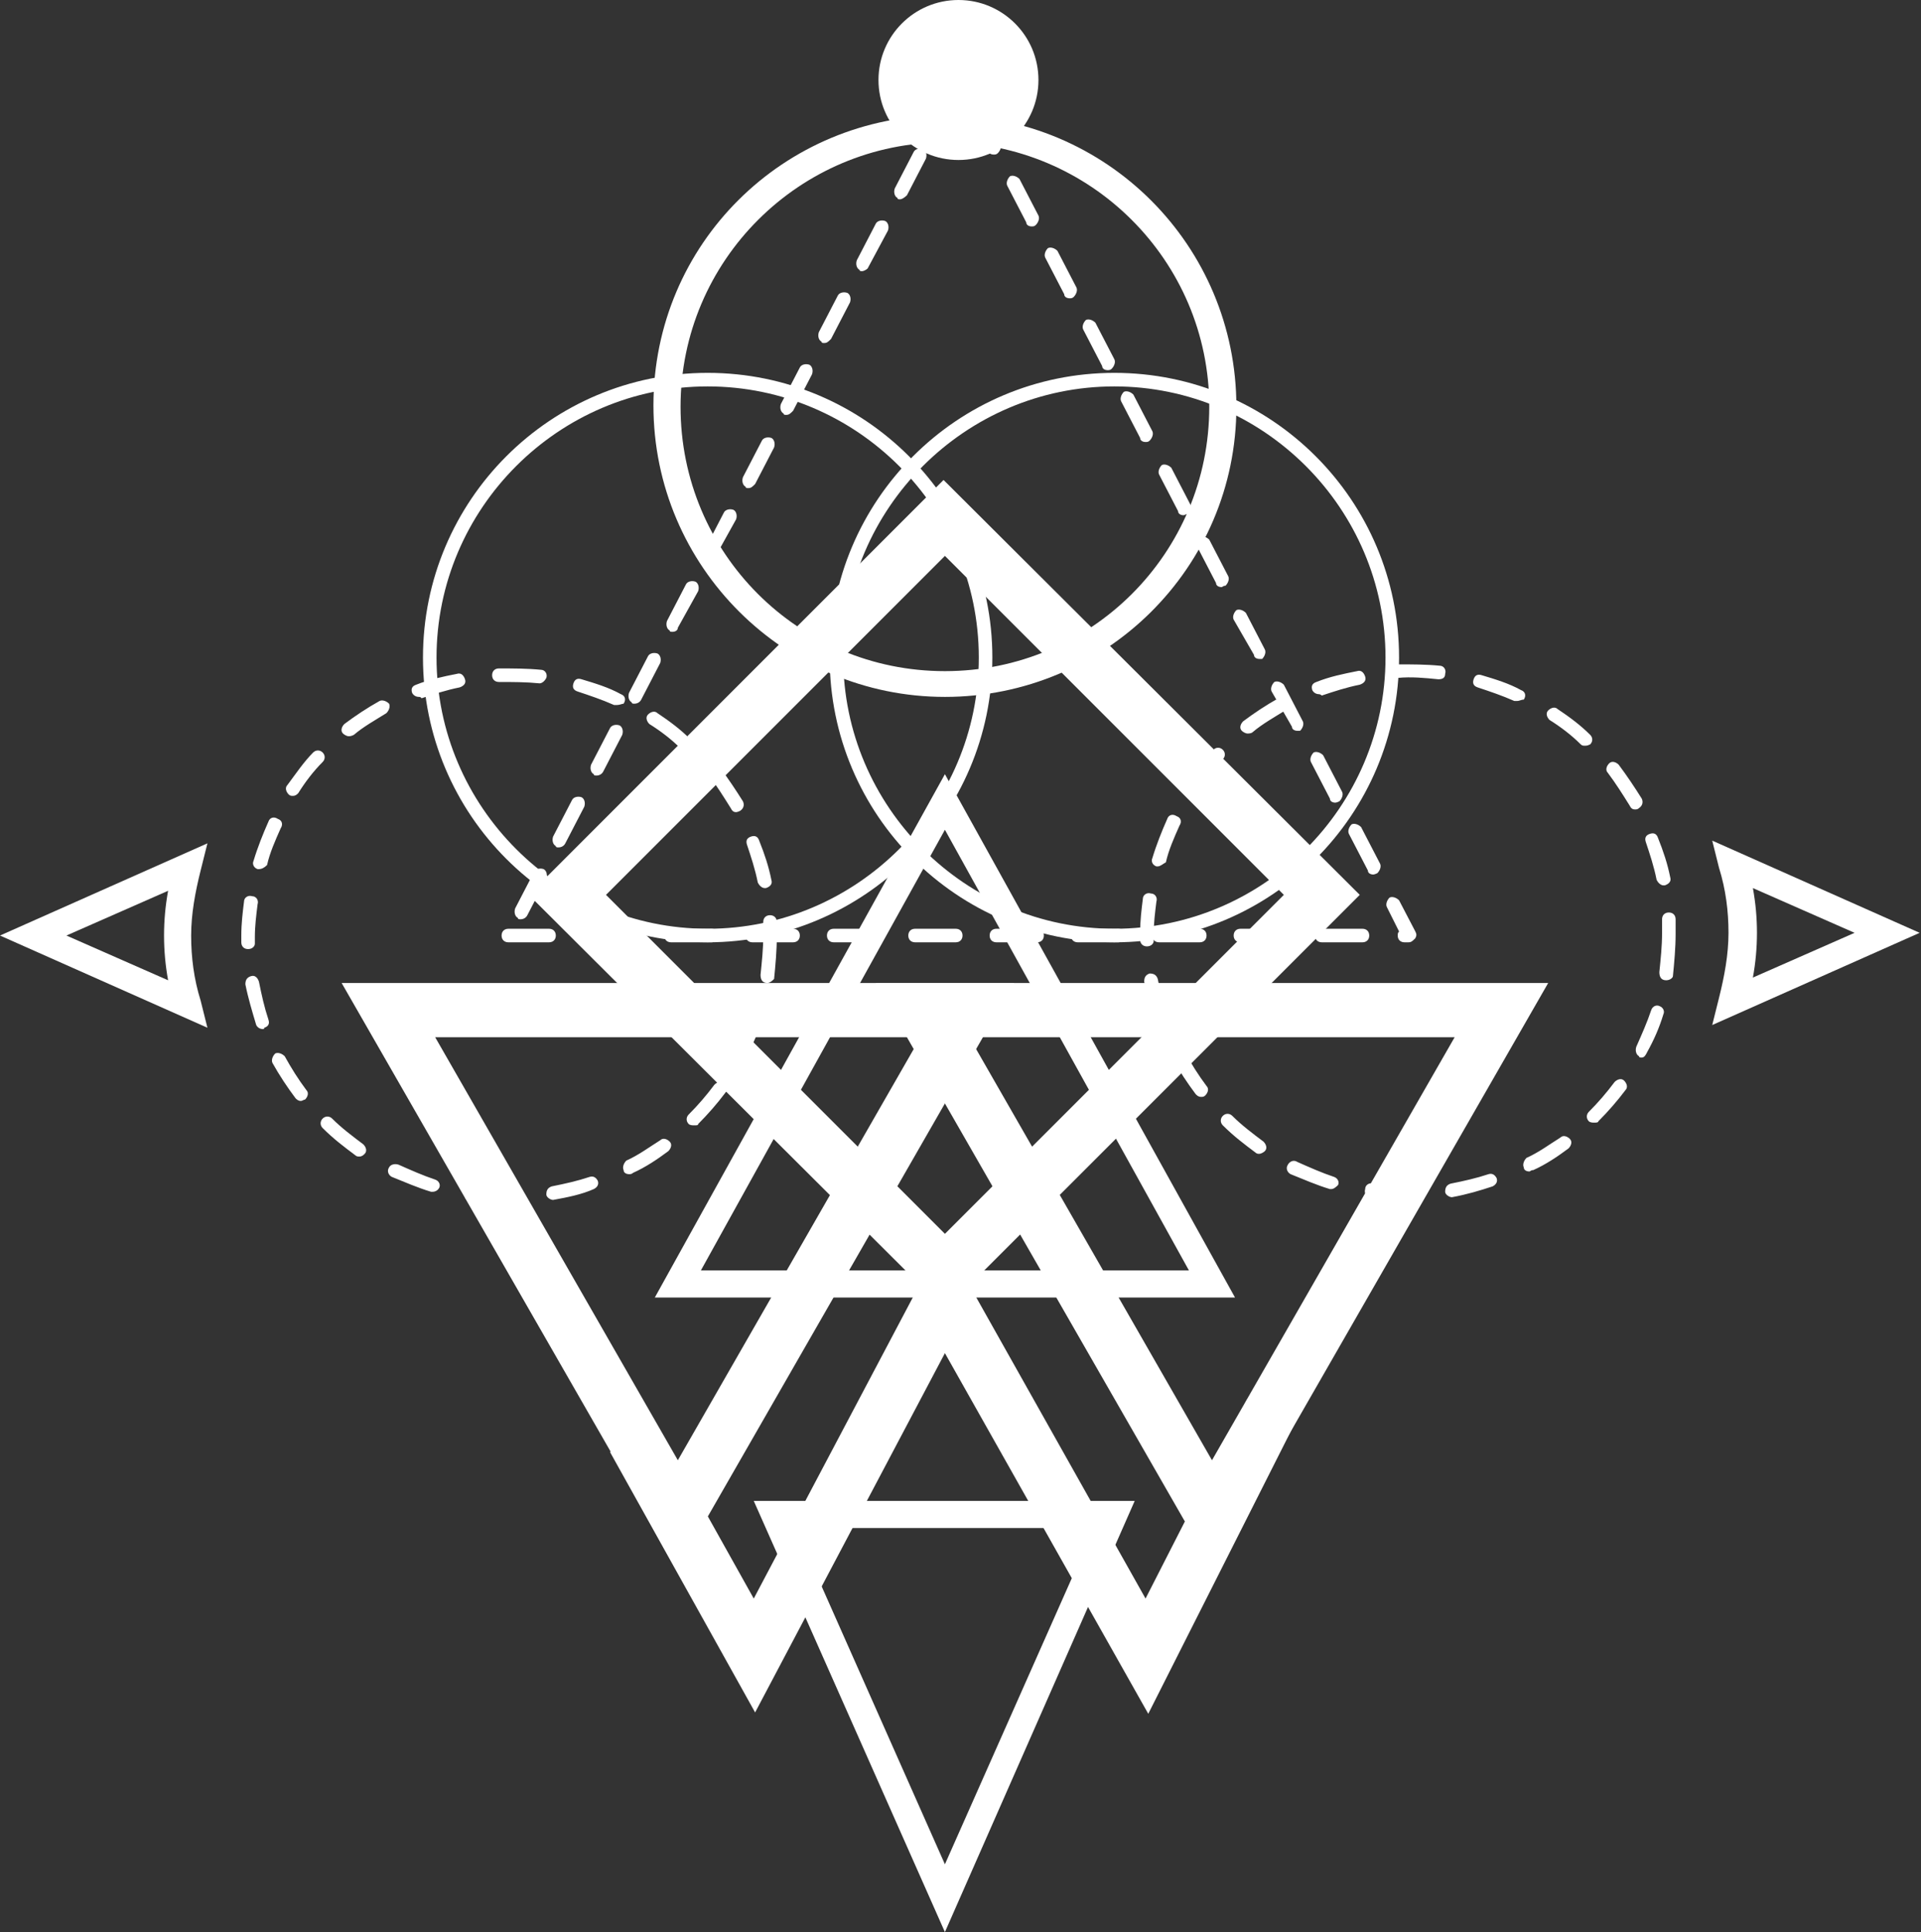 <svg id="Layer_1" xmlns="http://www.w3.org/2000/svg" viewBox="0 0 141.7 142.5"><rect x="0" y="0" width="141.7" height="142.5" fill="#333333" stroke="none"/><style>.st0{display:none}.st1{display:inline}.st1,.st2{fill:#fff}</style><g id="XMLID_1167_" class="st0"><g id="XMLID_2_"><path id="XMLID_761_" class="st1" d="M67.4 141.3c-.1 0-.2 0-.2-.2v-2.6c0-.1.1-.2.2-.2h5.3c.1 0 .2 0 .2.2v2.6c0 .1 0 .2-.2.2h-5.3z"/><path id="XMLID_763_" class="st1" d="M-6.9 172.6c-.8-.3-1.4-.7-1.9-1.1-.1-.1-.1-.2 0-.3l1.3-1.5c.1-.1.2-.1.3 0 1 .8 2 1.2 3 1.2 1.2 0 1.9-.5 1.9-1.4 0-.7-.5-1.1-1.8-1.3l-.6-.1c-2.4-.3-3.6-1.5-3.6-3.4 0-1.1.4-1.9 1.1-2.5.7-.6 1.7-1 3-1 1.6 0 2.9.4 3.9 1.2.1.1.1.2 0 .3l-1 1.5c-.1.1-.2.1-.2.1-.9-.6-1.8-.9-2.7-.9-1 0-1.5.5-1.5 1.2s.5 1.1 1.8 1.3l.6.1c2.4.3 3.6 1.5 3.6 3.5 0 2.2-1.6 3.6-4.5 3.6-1 0-1.9-.2-2.7-.5z"/><path id="XMLID_765_" class="st1" d="M1.8 172.9c-.1 0-.2-.1-.2-.2v-11.1c0-.1 0-.2.2-.2h4.4c1.2 0 2.2.3 2.9 1 .7.7 1.1 1.6 1.1 2.7s-.4 2-1.1 2.7c-.7.7-1.7 1-2.9 1h-2c-.1 0-.1 0-.1.1v3.8c0 .1 0 .2-.2.2H1.8zm4.3-6.3c1 0 1.7-.6 1.7-1.5s-.6-1.5-1.7-1.5H4.2c-.1 0-.1 0-.1.1v2.9c0 .1 0 .1.1.1h1.9z"/><path id="XMLID_768_" class="st1" d="M11.8 161.6c0-.1 0-.2.2-.2h7.3c.1 0 .2.1.2.2v1.8c0 .1-.1.2-.2.2h-4.9c-.1 0-.1 0-.1.1v2.3c0 .1 0 .1.1.1h4.1c.1 0 .2 0 .2.2v1.8c0 .1-.1.2-.2.2h-4.1c-.1 0-.1 0-.1.1v2.4c0 .1 0 .1.1.1h4.9c.1 0 .2 0 .2.2v1.8c0 .1-.1.2-.2.2H12c-.1 0-.2-.1-.2-.2v-11.3z"/><path id="XMLID_770_" class="st1" d="M24.5 161.6c0-.1.1-.2.2-.2h2.1c.1 0 .2.1.2.2l3.9 11.1c0 .1 0 .2-.1.2h-2.2c-.1 0-.2-.1-.2-.2l-.7-2h-4l-.6 2c0 .1-.1.2-.2.2h-2.2c-.1 0-.2-.1-.1-.2l3.9-11.1zm-.1 7H27l-1.3-4h-.1l-1.2 4z"/><path id="XMLID_773_" class="st1" d="M32.2 161.6c0-.1 0-.2.2-.2h2.1c.1 0 .2.1.2.2v4.9l3.8-5c.1-.1.2-.2.3-.2h2.4c.1 0 .2.1.1.2l-3.5 4.3 3.8 6.7c.1.1.1.2-.1.2H39c-.1 0-.2-.1-.3-.2l-2.6-4.8-1.5 1.9v2.9c0 .1 0 .2-.2.2h-2.1c-.1 0-.2-.1-.2-.2v-10.9z"/><path id="XMLID_775_" class="st1" d="M43 161.6c0-.1 0-.2.2-.2h7.3c.1 0 .2.1.2.2v1.8c0 .1-.1.2-.2.2h-4.9c-.1 0-.1 0-.1.1v2.3c0 .1 0 .1.1.1h4.1c.1 0 .2 0 .2.2v1.8c0 .1 0 .2-.2.2h-4.1c-.1 0-.1 0-.1.1v2.4c0 .1 0 .1.1.1h4.9c.1 0 .2 0 .2.2v1.8c0 .1-.1.2-.2.2h-7.3c-.1 0-.2-.1-.2-.2v-11.3z"/><path id="XMLID_777_" class="st1" d="M58.9 172.9c-.1 0-.2-.1-.3-.2l-2-4.2h-1.5c-.1 0-.1 0-.1.1v4.1c0 .1 0 .2-.2.2h-2.1c-.1 0-.2-.1-.2-.2v-11.1c0-.1 0-.2.2-.2h4.6c1.2 0 2.1.3 2.8 1 .7.7 1.1 1.5 1.1 2.6 0 1.5-.8 2.6-2 3.2l2.3 4.5c.1.1 0 .2-.1.2h-2.5zm-1.8-6.5c.9 0 1.5-.6 1.5-1.4 0-.9-.6-1.4-1.5-1.4h-2c-.1 0-.1 0-.1.1v2.6c0 .1 0 .1.1.1h2z"/><path id="XMLID_780_" class="st1" d="M62.9 164.8v-3.2c0-.1.1-.2.2-.2h1.7c.1 0 .2.1.2.2v1.8c0 .2 0 .3-.2.4l-1.4 1.1c-.1.1-.2.1-.3.1-.2 0-.2-.1-.2-.2z"/><path id="XMLID_782_" class="st1" d="M68.4 172.6c-.8-.3-1.4-.7-1.9-1.1-.1-.1-.1-.2 0-.3l1.3-1.5c.1-.1.2-.1.3 0 1 .8 2 1.2 3 1.2 1.2 0 1.9-.5 1.9-1.4 0-.7-.5-1.1-1.8-1.3l-.6-.1c-2.4-.3-3.6-1.5-3.6-3.4 0-1.1.4-1.9 1.1-2.5.7-.6 1.7-1 3-1 1.6 0 2.9.4 3.9 1.2.1.1.1.2 0 .3l-1 1.5c-.1.1-.2.1-.2.1-.9-.6-1.8-.9-2.7-.9-1 0-1.5.5-1.5 1.2s.5 1.1 1.8 1.3l.6.1c2.4.3 3.6 1.5 3.6 3.5 0 2.2-1.6 3.6-4.5 3.6-1.1 0-1.9-.2-2.7-.5z"/><path id="XMLID_784_" class="st1" d="M82 171.9c-.8-.8-1.2-1.8-1.2-3.2v-7.1c0-.1.1-.2.2-.2h2.1c.1 0 .2.1.2.2v7.1c0 1.3.8 2.1 1.9 2.1 1.2 0 1.9-.8 1.9-2.1v-7.1c0-.1.1-.2.2-.2h2.1c.1 0 .2.1.2.2v7.1c0 1.4-.4 2.5-1.2 3.2-.8.8-1.8 1.1-3.2 1.1-1.3.1-2.4-.3-3.2-1.1z"/><path id="XMLID_786_" class="st1" d="M91.9 172.9c-.1 0-.2-.1-.2-.2v-11.1c0-.1 0-.2.2-.2h4.4c1.2 0 2.2.3 2.9 1 .7.7 1.1 1.6 1.1 2.7s-.4 2-1.1 2.7c-.7.7-1.7 1-2.9 1h-2c-.1 0-.1 0-.1.1v3.8c0 .1 0 .2-.2.2h-2.1zm4.3-6.3c1 0 1.7-.6 1.7-1.5s-.6-1.5-1.7-1.5h-1.9c-.1 0-.1 0-.1.1v2.9c0 .1 0 .1.1.1h1.9z"/><path id="XMLID_789_" class="st1" d="M101.9 161.6c0-.1 0-.2.2-.2h4.3c2.1 0 3.4.9 4 2.6.2.6.3 1.7.3 3.1s-.1 2.5-.3 3.1c-.6 1.7-1.9 2.6-4 2.6h-4.3c-.1 0-.2-.1-.2-.2v-11zm2.5 9c0 .1 0 .1.1.1h1.3c1.2 0 1.9-.4 2.1-1.3.1-.4.2-1.1.2-2.3s-.1-1.9-.2-2.3c-.3-.8-1-1.3-2.1-1.3h-1.3c-.1 0-.1 0-.1.1v7z"/><path id="XMLID_792_" class="st1" d="M115.2 161.6c0-.1.1-.2.2-.2h2.1c.1 0 .2.1.2.2l3.9 11.1c0 .1 0 .2-.1.2h-2.2c-.1 0-.2-.1-.2-.2l-.7-2h-4l-.6 2c0 .1-.1.2-.2.2h-2.2c-.1 0-.2-.1-.1-.2l3.9-11.1zm-.1 7h2.6l-1.3-4h-.1l-1.2 4z"/><path id="XMLID_795_" class="st1" d="M124.4 172.9c-.1 0-.2-.1-.2-.2v-9c0-.1 0-.1-.1-.1h-2.9c-.1 0-.2-.1-.2-.2v-1.9c0-.1 0-.2.2-.2h8.5c.1 0 .2.1.2.2v1.9c0 .1-.1.2-.2.2h-2.9c-.1 0-.1 0-.1.1v9c0 .1-.1.2-.2.2h-2.1z"/><path id="XMLID_797_" class="st1" d="M131.2 161.6c0-.1 0-.2.2-.2h7.3c.1 0 .2.1.2.2v1.8c0 .1-.1.2-.2.2h-4.9c-.1 0-.1 0-.1.1v2.3c0 .1 0 .1.1.1h4.1c.1 0 .2 0 .2.2v1.8c0 .1 0 .2-.2.2h-4.1c-.1 0-.1 0-.1.1v2.4c0 .1 0 .1.1.1h4.9c.1 0 .2 0 .2.2v1.8c0 .1-.1.2-.2.2h-7.3c-.1 0-.2-.1-.2-.2v-11.3z"/><path id="XMLID_799_" class="st1" d="M142.2 172.6c-.8-.3-1.4-.7-1.9-1.1-.1-.1-.1-.2 0-.3l1.3-1.5c.1-.1.2-.1.3 0 1 .8 2 1.2 3 1.2 1.2 0 1.9-.5 1.9-1.4 0-.7-.5-1.1-1.8-1.3l-.6-.1c-2.4-.3-3.6-1.5-3.6-3.4 0-1.1.4-1.9 1.1-2.5.7-.6 1.7-1 3-1 1.6 0 2.9.4 3.9 1.2.1.1.1.2 0 .3l-1 1.5c-.1.1-.2.1-.2.1-.9-.6-1.8-.9-2.7-.9-1 0-1.5.5-1.5 1.2s.5 1.1 1.8 1.3l.6.1c2.4.3 3.6 1.5 3.6 3.5 0 2.2-1.6 3.6-4.5 3.6-1.1 0-1.9-.2-2.7-.5z"/></g></g><g id="XMLID_1165_"><g id="XMLID_106_" class="st0"><path id="XMLID_341_" class="st1" d="M68.4 140.4c-.1 0-.2 0-.2-.2v-2.6c0-.1.1-.2.2-.2h5.3c.1 0 .2 0 .2.2v2.6c0 .1 0 .2-.2.2h-5.3z"/><path id="XMLID_339_" class="st1" d="M16.5 172c-.1 0-.2-.1-.2-.2v-9c0-.1 0-.1-.1-.1h-2.9c-.1 0-.2-.1-.2-.2v-1.9c0-.1 0-.2.2-.2h8.5c.1 0 .2.1.2.2v1.9c0 .1-.1.2-.2.2h-2.9c-.1 0-.1 0-.1.1v9c0 .1-.1.2-.2.2h-2.1z"/><path id="XMLID_233_" class="st1" d="M23.4 160.8c0-.1 0-.2.2-.2h7.3c.1 0 .2.1.2.2v1.8c0 .1-.1.2-.2.2H26c-.1 0-.1 0-.1.1v2.3c0 .1 0 .1.1.1h4c.1 0 .2 0 .2.2v1.8c0 .1-.1.2-.2.2h-4.1c-.1 0-.1 0-.1.1v2.4c0 .1 0 .1.1.1h4.9c.1 0 .2 0 .2.2v1.8c0 .1-.1.2-.2.2h-7.3c-.1 0-.2-.1-.2-.2v-11.3z"/><path id="XMLID_230_" class="st1" d="M36 160.8c0-.1.1-.2.2-.2h2.1c.1 0 .2.1.2.2l3.9 11.1c0 .1 0 .2-.1.2h-2.2c-.1 0-.2-.1-.2-.2l-.7-2h-4l-.6 2c0 .1-.1.2-.2.2h-2.2c-.1 0-.2-.1-.1-.2l3.9-11.1zm-.1 6.9h2.6l-1.3-4h-.1l-1.2 4z"/><path id="XMLID_178_" class="st1" d="M43.7 160.8c0-.1 0-.2.2-.2h2c.1 0 .2.1.3.2l2.9 6.5h.1l2.8-6.5c.1-.1.1-.2.3-.2h2c.1 0 .2.1.2.2v11.1c0 .1-.1.2-.2.2h-1.9c-.1 0-.2-.1-.2-.2v-6.4H52l-2.1 4.8c-.1.2-.2.2-.3.2h-1.2c-.2 0-.3-.1-.3-.2l-2.1-4.8h-.1v6.4c0 .1 0 .2-.2.2h-1.9c-.1 0-.2-.1-.2-.2v-11.1z"/><path id="XMLID_176_" class="st1" d="M61.7 171.1c-.8-.8-1.2-1.8-1.2-3.2v-7.1c0-.1.1-.2.2-.2h2.1c.1 0 .2.1.2.2v7.1c0 1.3.8 2.1 1.9 2.1 1.2 0 1.9-.8 1.9-2.1v-7.1c0-.1.1-.2.2-.2h2.1c.1 0 .2.1.2.2v7.1c0 1.4-.4 2.5-1.2 3.2-.8.8-1.8 1.1-3.2 1.1-1.4 0-2.4-.4-3.2-1.1z"/><path id="XMLID_173_" class="st1" d="M71.5 172c-.1 0-.2-.1-.2-.2v-11.1c0-.1 0-.2.2-.2H76c1.2 0 2.2.3 2.9 1 .7.7 1.1 1.6 1.1 2.7s-.4 2-1.1 2.7c-.7.7-1.7 1-2.9 1h-2c-.1 0-.1 0-.1.1v3.8c0 .1 0 .2-.2.2h-2.2zm4.3-6.2c1 0 1.7-.6 1.7-1.5s-.6-1.5-1.7-1.5h-1.9c-.1 0-.1 0-.1.1v2.9c0 .1 0 .1.1.1h1.9z"/><path id="XMLID_116_" class="st1" d="M81.5 160.8c0-.1 0-.2.2-.2H86c2.1 0 3.4.9 4 2.6.2.6.3 1.7.3 3.1s-.1 2.5-.3 3.1c-.6 1.7-1.9 2.6-4 2.6h-4.3c-.1 0-.2-.1-.2-.2v-11zm2.5 8.9c0 .1 0 .1.1.1h1.3c1.2 0 1.9-.4 2.1-1.3.1-.4.2-1.1.2-2.3s-.1-1.9-.2-2.3c-.3-.8-1-1.3-2.1-1.3h-1.3c-.1 0-.1 0-.1.1v7z"/><path id="XMLID_113_" class="st1" d="M94.8 160.8c0-.1.1-.2.2-.2h2.1c.1 0 .2.1.2.2l3.9 11.1c0 .1 0 .2-.1.2H99c-.1 0-.2-.1-.2-.2l-.7-2h-4l-.6 2c0 .1-.1.2-.2.2H91c-.1 0-.2-.1-.1-.2l3.9-11.1zm0 6.9h2.6l-1.3-4H96l-1.2 4z"/><path id="XMLID_111_" class="st1" d="M104 172c-.1 0-.2-.1-.2-.2v-9c0-.1 0-.1-.1-.1h-2.9c-.1 0-.2-.1-.2-.2v-1.9c0-.1 0-.2.2-.2h8.5c.1 0 .2.1.2.2v1.9c0 .1-.1.2-.2.2h-2.9c-.1 0-.1 0-.1.1v9c0 .1-.1.2-.2.2H104z"/><path id="XMLID_109_" class="st1" d="M110.8 160.8c0-.1 0-.2.2-.2h7.3c.1 0 .2.1.2.2v1.8c0 .1-.1.2-.2.2h-4.9c-.1 0-.1 0-.1.1v2.3c0 .1 0 .1.1.1h4.1c.1 0 .2 0 .2.2v1.8c0 .1-.1.2-.2.2h-4.1c-.1 0-.1 0-.1.1v2.4c0 .1 0 .1.1.1h4.9c.1 0 .2 0 .2.2v1.8c0 .1-.1.2-.2.2H111c-.1 0-.2-.1-.2-.2v-11.3z"/><path id="XMLID_107_" class="st1" d="M121.8 171.8c-.8-.3-1.4-.7-1.9-1.1-.1-.1-.1-.2 0-.3l1.3-1.5c.1-.1.2-.1.3 0 1 .8 2 1.2 3 1.2 1.2 0 1.9-.5 1.9-1.4 0-.7-.5-1.1-1.8-1.3l-.6-.1c-2.4-.3-3.6-1.5-3.6-3.4 0-1.1.4-1.9 1.1-2.5.7-.6 1.7-1 3-1 1.6 0 2.9.4 3.9 1.2.1.1.1.2 0 .3l-1 1.5c-.1.1-.2.1-.2.1-.9-.6-1.8-.9-2.7-.9-1 0-1.5.5-1.5 1.2s.5 1.1 1.8 1.3l.6.1c2.4.3 3.6 1.5 3.6 3.5 0 2.2-1.6 3.6-4.5 3.6-1.1-.1-1.9-.2-2.7-.5z"/></g></g><g id="XMLID_603_"><g id="XMLID_721_"><g id="XMLID_726_"><path id="XMLID_727_" class="st2" d="M50 115.7L25.2 72.5h49.6L50 115.7zM32.1 76.5L50 107.7l17.9-31.2H32.1z"/></g><g id="XMLID_722_"><path id="XMLID_723_" class="st2" d="M89.4 115.7L64.6 72.5h49.6l-24.8 43.2zM71.5 76.5l17.9 31.2 17.9-31.2H71.5z"/></g></g><g id="XMLID_717_"><path id="XMLID_718_" class="st2" d="M69.7 142.5l-14.1-31.8h28.1l-14 31.8zm-11-29.8l11 24.8 11-24.8h-22z"/></g><g id="XMLID_713_"><path id="XMLID_714_" class="st2" d="M91.1 95.7H48.3l21.4-38.6 21.4 38.6zm-39.4-2h36l-18-32.5-18 32.5z"/></g><g id="XMLID_709_"><path id="XMLID_710_" class="st2" d="M69.7 96.6L39 66l30.6-30.6L100.3 66 69.7 96.6zM44.7 66l25 25 25-25-25-25-25 25z"/></g><g id="XMLID_672_"><path id="XMLID_673_" class="st2" d="M103.9 69.5h-.3c-.3 0-.5-.2-.5-.5 0-.1 0-.2.1-.3l-.9-1.8c-.1-.2 0-.5.2-.7.2-.1.5 0 .7.2l1.2 2.3c.1.2.1.3 0 .5-.2.2-.3.3-.5.3zm-3.4 0h-3c-.3 0-.5-.2-.5-.5s.2-.5.5-.5h3c.3 0 .5.2.5.5s-.2.5-.5.5zm-6 0h-3c-.3 0-.5-.2-.5-.5s.2-.5.5-.5h3c.3 0 .5.2.5.5s-.2.5-.5.5zm-6 0h-3c-.3 0-.5-.2-.5-.5s.2-.5.5-.5h3c.3 0 .5.2.5.5s-.2.5-.5.5zm-6 0h-3c-.3 0-.5-.2-.5-.5s.2-.5.5-.5h3c.3 0 .5.2.5.5s-.2.5-.5.5zm-6 0h-3c-.3 0-.5-.2-.5-.5s.2-.5.5-.5h3c.3 0 .5.2.5.5s-.2.5-.5.5zm-6 0h-3c-.3 0-.5-.2-.5-.5s.2-.5.5-.5h3c.3 0 .5.2.5.5s-.2.5-.5.5zm-6 0h-3c-.3 0-.5-.2-.5-.5s.2-.5.5-.5h3c.3 0 .5.2.5.5s-.2.5-.5.5zm-6 0h-3c-.3 0-.5-.2-.5-.5s.2-.5.5-.5h3c.3 0 .5.2.5.5s-.2.5-.5.5zm-6 0h-3c-.3 0-.5-.2-.5-.5s.2-.5.5-.5h3c.3 0 .5.2.5.5s-.2.5-.5.5zm-6 0h-3c-.3 0-.5-.2-.5-.5s.2-.5.5-.5h3c.3 0 .5.2.5.5s-.2.5-.5.5zm-6 0h-3c-.3 0-.5-.2-.5-.5s.2-.5.5-.5h3c.3 0 .5.2.5.5s-.2.5-.5.5zm-2.1-1.7c-.1 0-.2 0-.2-.1-.2-.1-.3-.4-.2-.7l1.4-2.7c.1-.2.4-.3.7-.2.2.1.3.4.2.7l-1.4 2.7c-.1.2-.3.3-.5.3zm62.9-3.3c-.2 0-.4-.1-.4-.3l-1.4-2.7c-.1-.2 0-.5.2-.7.2-.1.5 0 .7.2l1.4 2.7c.1.2 0 .5-.2.7-.2.1-.3.1-.3.1zm-60.1-2c-.1 0-.2 0-.2-.1-.2-.1-.3-.4-.2-.7l1.4-2.7c.1-.2.4-.3.7-.2.2.1.3.4.2.7l-1.4 2.7c-.1.2-.3.3-.5.3zm57.3-3.3c-.2 0-.4-.1-.4-.3l-1.4-2.7c-.1-.2 0-.5.2-.7.2-.1.5 0 .7.2l1.4 2.7c.1.2 0 .5-.2.7-.2.1-.3.1-.3.1zm-54.5-2c-.1 0-.2 0-.2-.1-.2-.1-.3-.4-.2-.7l1.4-2.7c.1-.2.4-.3.7-.2.2.1.3.4.2.7l-1.4 2.7c-.1.2-.3.3-.5.3zm51.7-3.3c-.2 0-.4-.1-.4-.3L93.8 51c-.1-.2 0-.5.2-.7.2-.1.5 0 .7.2l1.4 2.7c.1.2 0 .5-.2.7h-.2zm-48.9-2c-.1 0-.2 0-.2-.1-.2-.1-.3-.4-.2-.7l1.4-2.7c.1-.2.4-.3.7-.2.2.1.3.4.2.7l-1.4 2.7c-.1.2-.3.3-.5.3zm46.1-3.3c-.2 0-.4-.1-.4-.3L91 45.7c-.1-.2 0-.5.2-.7.2-.1.5 0 .7.2l1.4 2.7c.1.2 0 .5-.2.7h-.2zm-43.3-2c-.1 0-.2 0-.2-.1-.2-.1-.3-.4-.2-.7l1.4-2.7c.1-.2.4-.3.7-.2.2.1.3.4.2.7L50 46.3c0 .2-.2.3-.4.3zm40.5-3.3c-.2 0-.4-.1-.4-.3l-1.4-2.7c-.1-.2 0-.5.2-.7.2-.1.5 0 .7.2l1.4 2.7c.1.2 0 .5-.2.7-.2 0-.2.1-.3.1zm-37.7-2c-.1 0-.2 0-.2-.1-.2-.1-.3-.4-.2-.7l1.4-2.7c.1-.2.4-.3.7-.2.2.1.3.4.2.7L52.8 41c0 .2-.2.3-.4.3zM87.3 38c-.2 0-.4-.1-.4-.3L85.5 35c-.1-.2 0-.5.2-.7.2-.1.5 0 .7.2l1.4 2.7c.1.2 0 .5-.2.7-.1 0-.2.1-.3.1zm-32.1-2c-.1 0-.2 0-.2-.1-.2-.1-.3-.4-.2-.7l1.4-2.7c.1-.2.4-.3.7-.2.2.1.3.4.2.7l-1.4 2.7c-.2.2-.3.3-.5.3zm29.3-3.4c-.2 0-.4-.1-.4-.3l-1.4-2.7c-.1-.2 0-.5.2-.7.2-.1.5 0 .7.2l1.4 2.7c.1.2 0 .5-.2.7-.1.1-.2.1-.3.1zm-26.5-2c-.1 0-.2 0-.2-.1-.2-.1-.3-.4-.2-.7l1.4-2.7c.1-.2.4-.3.7-.2.2.1.3.4.2.7l-1.4 2.7c-.2.2-.3.3-.5.3zm23.7-3.3c-.2 0-.4-.1-.4-.3l-1.4-2.7c-.1-.2 0-.5.2-.7.2-.1.5 0 .7.2l1.4 2.7c.1.2 0 .5-.2.7-.1.1-.2.1-.3.1zm-20.9-2c-.1 0-.2 0-.2-.1-.2-.1-.3-.4-.2-.7l1.4-2.7c.1-.2.4-.3.7-.2.2.1.3.4.2.7L61.3 25c-.2.2-.3.3-.5.3zM78.9 22c-.2 0-.4-.1-.4-.3L77.1 19c-.1-.2 0-.5.2-.7.2-.1.5 0 .7.2l1.4 2.7c.1.2 0 .5-.2.7-.1.1-.2.1-.3.1zm-15.3-2c-.1 0-.2 0-.2-.1-.2-.1-.3-.4-.2-.7l1.4-2.7c.1-.2.4-.3.7-.2.2.1.3.4.2.7L64 19.8c-.1.1-.3.2-.4.2zm12.5-3.3c-.2 0-.4-.1-.4-.3l-1.4-2.7c-.1-.2 0-.5.2-.7.2-.1.5 0 .7.2l1.4 2.7c.1.2 0 .5-.2.7-.1.1-.2.1-.3.1zm-9.7-2c-.1 0-.2 0-.2-.1-.2-.1-.3-.4-.2-.7l1.4-2.7c.1-.2.4-.3.7-.2.2.1.3.4.2.7l-1.4 2.7c-.2.2-.4.3-.5.3zm6.9-3.3c-.2 0-.4-.1-.4-.3l-1.4-2.7c-.1-.2 0-.5.2-.7.2-.1.5 0 .7.2l1.4 2.7c.1.2 0 .5-.2.7-.1.1-.2.1-.3.1zm-4.2-2c-.1 0-.2 0-.2-.1-.2-.1-.3-.4-.2-.7L70.1 6c.1-.2.4-.3.7-.2.2.1.3.4.2.7l-1.4 2.7c-.1.1-.3.2-.5.2z"/></g><g id="XMLID_668_"><path id="XMLID_669_" class="st2" d="M69.7 51.4c-11.8 0-21.5-9.6-21.5-21.5S57.8 8.5 69.7 8.5 91.2 18.1 91.2 30s-9.7 21.4-21.5 21.4zm0-40.9C59 10.5 50.2 19.2 50.2 30s8.7 19.5 19.5 19.5S89.2 40.8 89.2 30s-8.8-19.5-19.5-19.5z"/></g><g id="XMLID_646_"><path id="XMLID_647_" class="st2" d="M103.9 88.5c-.9 0-1.9-.1-2.8-.2-.3 0-.5-.3-.4-.6 0-.3.3-.5.6-.4.9.1 1.8.2 2.7.2h.3c.3 0 .5.2.5.5s-.2.5-.5.5h-.4zm3.2-.2c-.2 0-.5-.2-.5-.4 0-.3.1-.5.4-.6 1-.2 1.9-.4 2.8-.7.3-.1.5.1.6.3.1.3-.1.5-.3.6-.9.3-1.9.6-3 .8.1 0 .1 0 0 0zm-8.9-.6h-.1c-1-.3-1.9-.7-2.9-1.1-.2-.1-.4-.4-.2-.7.1-.2.4-.4.7-.2.9.4 1.8.8 2.7 1.1.3.1.4.4.3.6-.1.1-.3.3-.5.3zm14.6-1.3c-.2 0-.4-.1-.4-.3-.1-.2 0-.5.2-.7.9-.4 1.7-1 2.5-1.5.2-.2.5-.1.7.1.2.2.1.5-.1.7-.8.6-1.7 1.2-2.6 1.6-.2 0-.2.1-.3.1zm-19.9-1.3c-.1 0-.2 0-.3-.1-.8-.6-1.6-1.2-2.4-2-.2-.2-.2-.5 0-.7.2-.2.5-.2.7 0 .7.7 1.5 1.3 2.3 1.9.2.2.3.5.1.7-.1.1-.3.2-.4.2zm24.7-2.3c-.1 0-.3 0-.4-.1-.2-.2-.2-.5 0-.7.7-.7 1.3-1.4 1.9-2.2.2-.2.5-.3.7-.1.2.2.3.5.1.7-.6.8-1.3 1.6-2 2.3 0 .1-.2.1-.3.1zm-29-1.9c-.2 0-.3-.1-.4-.2-.6-.8-1.2-1.7-1.7-2.6-.1-.2 0-.5.2-.7.2-.1.5 0 .7.2.5.9 1 1.7 1.6 2.5.2.2.1.5-.1.7-.1.1-.2.1-.3.1zm32.5-2.9c-.1 0-.2 0-.2-.1-.2-.1-.3-.4-.2-.7.4-.9.8-1.8 1.1-2.7.1-.3.4-.4.6-.3.3.1.4.4.3.6-.3 1-.7 1.9-1.2 2.8-.1.2-.2.4-.4.4zm-35.4-2.3c-.2 0-.4-.1-.5-.3-.3-1-.6-2-.8-3 0-.3.1-.5.4-.6.3 0 .5.1.6.4.2 1 .4 1.9.7 2.8.1.3 0 .5-.3.6 0 .1 0 .1-.1.1zm37.2-3.4c-.4 0-.5-.3-.5-.6.1-1 .2-1.9.2-2.9v-1c0-.3.2-.5.5-.5s.5.2.5.5v1.1c0 1-.1 2.1-.2 3.1 0 .1-.2.3-.5.3zm-38.3-2.5c-.3 0-.5-.2-.5-.5v-.5c0-.9.1-1.7.2-2.5 0-.3.3-.5.6-.4.3 0 .5.3.4.6-.1.8-.2 1.6-.2 2.4v.5c0 .2-.2.4-.5.4.1 0 0 0 0 0zm38.1-4.5c-.2 0-.4-.2-.5-.4-.2-1-.5-1.9-.8-2.8-.1-.3 0-.5.3-.6.3-.1.5 0 .6.3.4 1 .7 1.9.9 2.9.1.3-.1.5-.4.6h-.1zm-37.3-1.4h-.1c-.3-.1-.4-.4-.3-.6.3-1 .7-2 1.1-2.9.1-.3.4-.4.7-.2.3.1.4.4.2.7-.4.9-.8 1.8-1 2.7-.2.1-.4.3-.6.3zm35.2-4.2c-.2 0-.3-.1-.4-.3-.5-.8-1-1.6-1.6-2.4-.2-.2-.1-.5.1-.7.2-.2.5-.1.7.1.6.8 1.2 1.7 1.7 2.5.1.2.1.5-.2.7-.1.1-.2.1-.3.1zM88 58.5c-.1 0-.2 0-.3-.1-.2-.2-.3-.5-.1-.7.6-.8 1.2-1.7 1.9-2.4.2-.2.5-.2.7 0s.2.5 0 .7c-.7.7-1.3 1.5-1.8 2.3-.1.1-.3.2-.4.2zm28.9-3.5c-.1 0-.2 0-.3-.1-.7-.7-1.5-1.3-2.3-1.8-.2-.2-.3-.5-.1-.7.2-.2.5-.3.7-.1.9.6 1.7 1.2 2.4 1.9.2.2.2.5 0 .7-.2.1-.3.1-.4.1zM92 54.1c-.1 0-.3-.1-.4-.2-.2-.2-.1-.5.1-.7.8-.6 1.7-1.2 2.6-1.7.2-.1.5 0 .7.2.1.2 0 .5-.2.7-.8.5-1.7 1-2.4 1.6-.1.1-.3.1-.4.1zm19.9-2.4h-.2c-.9-.4-1.8-.7-2.7-1-.3-.1-.4-.3-.3-.6.1-.3.3-.4.6-.3 1 .3 2 .6 2.9 1.1.3.1.4.4.2.7-.2 0-.3.1-.5.1zm-14.6-.5c-.2 0-.4-.1-.5-.3-.1-.3 0-.5.3-.6 1-.4 2-.6 3-.8.3-.1.5.1.6.4s-.1.5-.4.6c-1 .2-1.9.5-2.8.8-.1-.1-.2-.1-.2-.1zm8.8-1.1c-1-.1-2-.2-3-.1-.3 0-.5-.2-.5-.5s.2-.5.5-.5c1 0 2.1 0 3.1.1.3 0 .5.3.4.6 0 .3-.2.4-.5.4z"/></g><g id="XMLID_624_"><path id="XMLID_625_" class="st2" d="M37.5 88.8c-.9 0-1.9-.1-2.8-.2-.3 0-.5-.3-.4-.6 0-.3.3-.5.6-.4.9.1 1.8.2 2.7.2h.3c.3 0 .5.2.5.5s-.2.5-.5.5h-.4zm3.3-.3c-.2 0-.5-.2-.5-.4 0-.3.1-.5.4-.6 1-.2 1.9-.4 2.8-.7.3-.1.5.1.6.3.1.3-.1.5-.3.6-.9.4-1.9.6-3 .8zm-8.9-.6h-.1c-1-.3-1.9-.7-2.9-1.1-.2-.1-.4-.4-.2-.7.1-.2.4-.3.7-.2.9.4 1.8.8 2.7 1.1.3.1.4.4.3.6-.1.2-.3.3-.5.3zm14.5-1.3c-.2 0-.4-.1-.4-.3-.1-.2 0-.5.2-.7.9-.4 1.7-1 2.5-1.5.2-.2.5-.1.7.1.2.2.1.5-.1.7-.8.6-1.7 1.2-2.6 1.6-.1.1-.2.1-.3.1zm-19.9-1.3c-.1 0-.2 0-.3-.1-.8-.6-1.6-1.2-2.4-2-.2-.2-.2-.5 0-.7.2-.2.5-.2.7 0 .7.7 1.5 1.3 2.3 1.9.2.2.3.5.1.7-.1.1-.2.2-.4.2zM51.2 83c-.1 0-.3 0-.4-.1-.2-.2-.2-.5 0-.7.7-.7 1.3-1.4 1.9-2.2.2-.2.5-.3.7-.1.2.2.3.5.1.7-.6.8-1.3 1.6-2 2.3 0 .1-.1.1-.3.1zm-29-1.8c-.2 0-.3-.1-.4-.2-.6-.8-1.2-1.7-1.7-2.6-.1-.2 0-.5.2-.7.2-.1.5 0 .7.2.5.9 1 1.7 1.6 2.5.2.2.1.5-.1.7-.1 0-.2.1-.3.1zm32.5-3c-.1 0-.2 0-.2-.1-.2-.1-.3-.4-.2-.7.4-.9.8-1.8 1.1-2.7.1-.3.4-.4.6-.3.3.1.4.4.3.6-.3 1-.7 1.9-1.2 2.8 0 .3-.2.4-.4.4zm-35.3-2.3c-.2 0-.4-.1-.5-.3-.3-1-.6-2-.8-3 0-.3.1-.5.4-.6.3-.1.5.1.6.4.2 1 .4 1.9.7 2.8.1.3 0 .5-.3.6 0 .1-.1.1-.1.1zm37.2-3.4c-.1 0-.1 0 0 0-.4 0-.5-.3-.5-.6.1-1 .2-1.9.2-2.9v-1c0-.3.2-.5.5-.5s.5.2.5.5v1.1c0 1-.1 2.1-.2 3.1-.1.1-.3.3-.5.3zM18.3 70c-.3 0-.5-.2-.5-.5V69c0-.9.1-1.7.2-2.5 0-.3.3-.5.6-.4.3 0 .5.3.4.6-.1.8-.2 1.6-.2 2.4v.5c0 .2-.2.4-.5.4zm38.1-4.5c-.2 0-.4-.2-.5-.4-.2-1-.5-1.9-.8-2.8-.1-.3 0-.5.3-.6.3-.1.5 0 .6.3.4 1 .7 1.9.9 2.9.1.3-.1.5-.4.6h-.1zm-37.3-1.4H19c-.3-.1-.4-.4-.3-.6.3-1 .7-2 1.1-2.9.1-.3.4-.4.7-.2.3.1.4.4.2.7-.4.9-.8 1.8-1 2.7-.2.2-.4.3-.6.3zm35.2-4.2c-.2 0-.3-.1-.4-.3-.5-.8-1-1.6-1.6-2.4-.2-.2-.1-.5.1-.7.2-.2.5-.1.7.1.6.8 1.2 1.7 1.7 2.5.1.2.1.5-.2.7-.2.1-.3.1-.3.1zm-32.7-1.2c-.1 0-.2 0-.3-.1-.2-.2-.3-.5-.1-.7.6-.8 1.2-1.7 1.9-2.4.2-.2.5-.2.7 0 .2.2.2.5 0 .7-.7.7-1.3 1.5-1.8 2.3-.1.1-.2.2-.4.2zm28.9-3.4c-.1 0-.2 0-.3-.1-.7-.7-1.5-1.3-2.3-1.8-.2-.2-.3-.5-.1-.7.2-.2.5-.3.7-.1.9.6 1.7 1.2 2.4 1.9.2.2.2.5 0 .7-.1 0-.3.1-.4.1zm-24.8-1c-.1 0-.3-.1-.4-.2-.2-.2-.1-.5.1-.7.8-.6 1.7-1.2 2.6-1.7.2-.1.5 0 .7.2.1.2 0 .5-.2.7-.8.5-1.7 1-2.4 1.6-.2.1-.3.1-.4.1zM45.5 52h-.2c-.9-.4-1.8-.7-2.7-1-.3-.1-.4-.3-.3-.6.1-.3.3-.4.6-.3 1 .3 2 .6 2.9 1.1.3.1.4.4.2.7-.1 0-.3.1-.5.1zm-14.6-.6c-.2 0-.4-.1-.5-.3-.1-.3 0-.5.3-.6 1-.4 2-.6 3-.8.3-.1.5.1.6.4.1.3-.1.5-.4.6-1 .2-1.9.5-2.8.8-.1-.1-.1-.1-.2-.1zm8.9-1c-.1 0-.1 0 0 0-1-.1-2-.1-3-.1-.3 0-.5-.2-.5-.5s.2-.5.5-.5c1 0 2.1 0 3.1.1.3 0 .5.3.4.6-.1.2-.3.4-.5.4z"/></g><g id="XMLID_620_"><path id="XMLID_621_" class="st2" d="M52.2 69.5c-11.6 0-21-9.4-21-21s9.4-21 21-21 21 9.4 21 21-9.5 21-21 21zm0-41c-11 0-20 9-20 20s9 20 20 20 20-9 20-20-9-20-20-20z"/></g><g id="XMLID_616_"><path id="XMLID_617_" class="st2" d="M82.2 69.5c-11.6 0-21-9.4-21-21s9.4-21 21-21 21 9.4 21 21-9.4 21-21 21zm0-41c-11 0-20 9-20 20s9 20 20 20 20-9 20-20-9-20-20-20z"/></g><g id="XMLID_614_"><circle id="XMLID_615_" class="st2" cx="70.7" cy="5.9" r="5.9"/></g><g id="XMLID_612_"><path id="XMLID_613_" class="st2" d="M84.7 126.4l-15-26.6-14 26.5L45 107.1l3.5-1.9 7.1 12.7 14-26.5 14.9 26.5 7.5-14.7 3.5 1.8z"/></g><g id="XMLID_608_"><path id="XMLID_609_" class="st2" d="M126.3 75.6l.5-2c.4-1.6.7-3.2.7-4.8s-.2-3.2-.7-4.8l-.5-2 15.3 6.8-15.3 6.8zm3-10.1c.2 1.1.3 2.2.3 3.3s-.1 2.2-.3 3.3l7.5-3.3-7.5-3.3z"/></g><g id="XMLID_604_"><path id="XMLID_605_" class="st2" d="M15.3 75.8L0 69l15.3-6.8-.5 2c-.4 1.6-.7 3.2-.7 4.8s.2 3.2.7 4.8l.5 2zM4.9 69l7.5 3.3c-.2-1.1-.3-2.2-.3-3.3s.1-2.2.3-3.3L4.9 69z"/></g></g></svg>